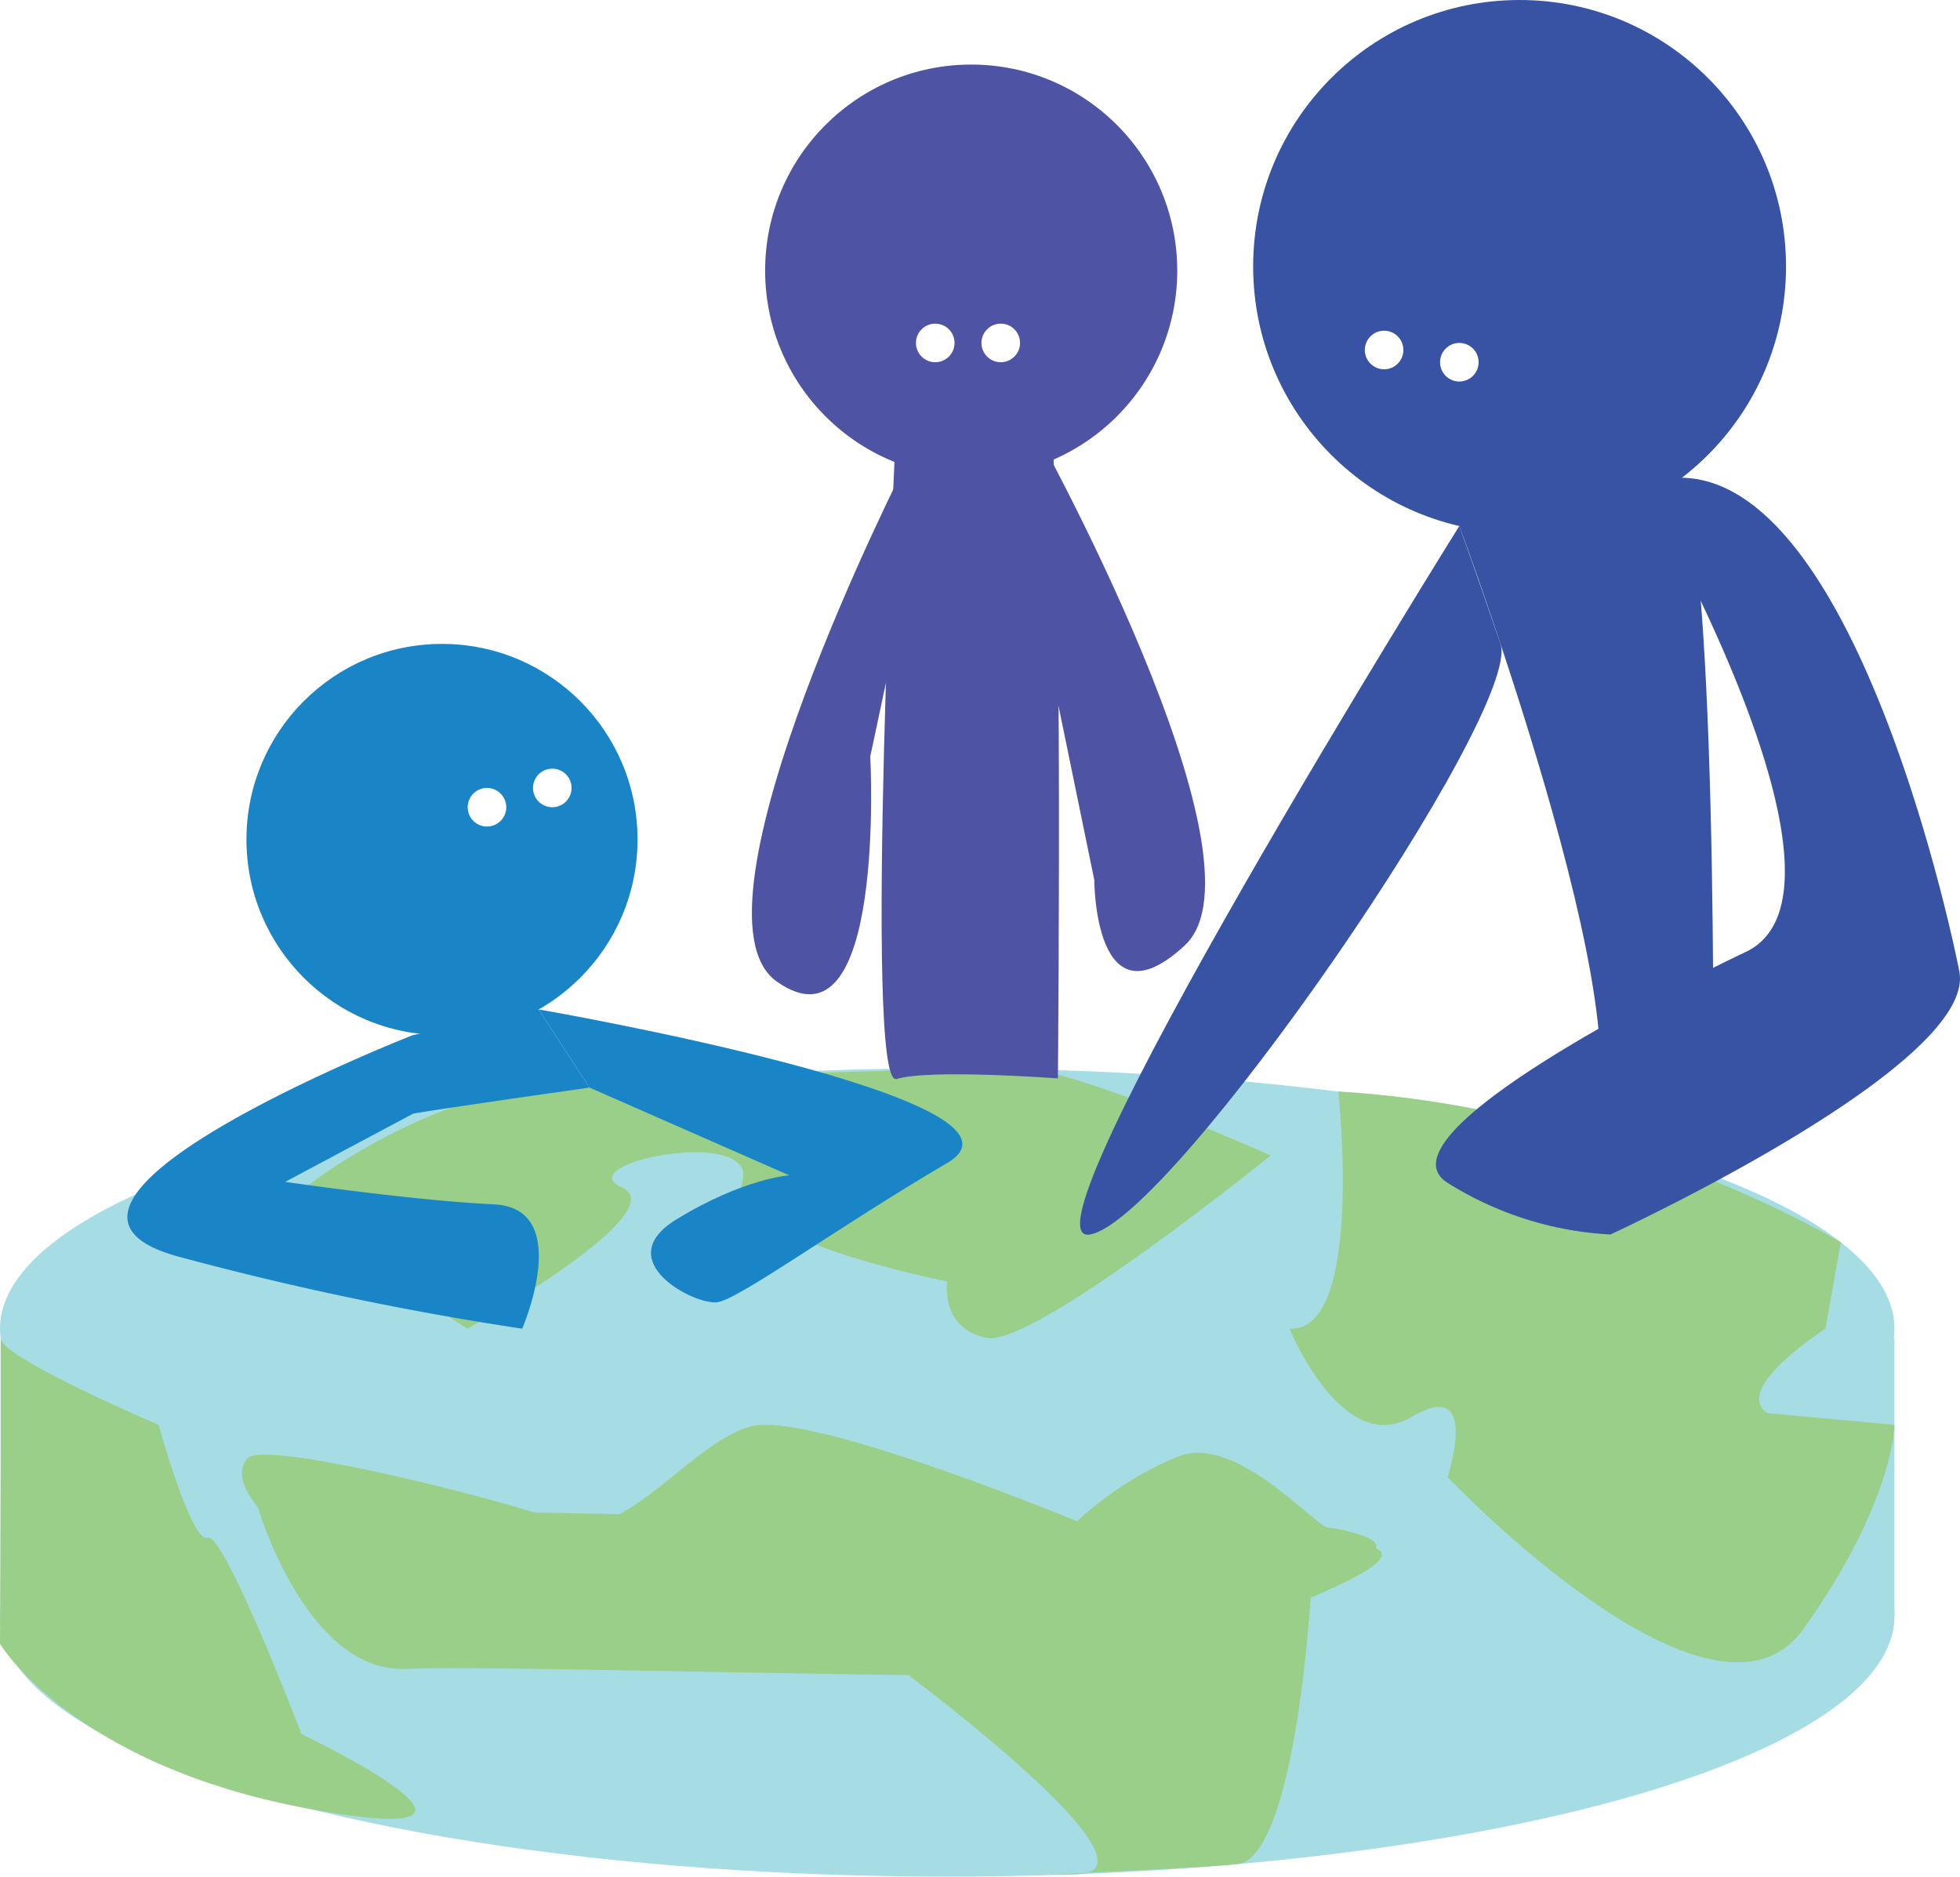<svg id="8f8b2dfb-e650-461a-81e9-2b62048713f8" data-name="Main" xmlns="http://www.w3.org/2000/svg" viewBox="0 0 260.541 249.444"><defs><style>.\38 ac68497-872c-410c-8b1a-3aae18149e8d{fill:#a6dde5;}.\39 a600914-6489-4f0b-9042-9676afd2ad45{fill:#9acf89;}.affadeb5-9e55-4e5e-9f80-0a935096b2ca{fill:#3852a4;}.\35 c1613a3-e5a1-49f6-9896-dea9e842c31f{fill:#fff;}.f3163107-3c45-45ad-9390-51025da33905{fill:#1985c7;}.\38 f2224fc-29dc-4c60-808d-6be53f89b4e1{fill:#4e53a3;}</style></defs><title>world</title><g id="45d1db9f-1074-4ad4-a082-969fcfe0ec28" data-name="Table"><ellipse class="8ac68497-872c-410c-8b1a-3aae18149e8d" cx="125.915" cy="214.839" rx="125.915" ry="34.606"/><rect class="8ac68497-872c-410c-8b1a-3aae18149e8d" x="0.093" y="177.878" width="251.736" height="36.961"/><ellipse class="8ac68497-872c-410c-8b1a-3aae18149e8d" cx="125.915" cy="176.611" rx="125.915" ry="34.606"/><path class="9a600914-6489-4f0b-9042-9676afd2ad45" d="M61.18,223.334s47.96,13.418,108.179,10.581,35.969-7.838,34.219-7.838-12.25-12.5-20-9.5a44.804,44.804,0,0,0-13.5,8.633s-35.25-14.633-43.25-12.633-17,15.75-25,12.75-39.75-11-42-8.5S61.18,223.334,61.18,223.334Z" transform="translate(-26.914 -22.995)"/><path class="9a600914-6489-4f0b-9042-9676afd2ad45" d="M204.813,168.078s3.515,32.056-6.485,31.528c0,0,7,17.222,16.25,11.722s4.75,8,4.75,8,47.25-5.25,42.5-8.5,7.75-11.222,7.75-11.222l2.034-11.501S241.993,170.286,204.813,168.078Z" transform="translate(-26.914 -22.995)"/><path class="9a600914-6489-4f0b-9042-9676afd2ad45" d="M162.579,165s-62.761.515-75.255,5.046-23.745,13.031-22.245,13.781,23.75.5,17.5,4.5,6.5,11.278,6.5,11.278,27.75-15.528,20.5-18.778,18.25-8.25,16-.75,27.25,13.25,27.25,13.25-1,6.25,5.25,7.5,37.75-24.25,37.75-24.25S169.583,164.904,162.579,165Z" transform="translate(-26.914 -22.995)"/><path class="9a600914-6489-4f0b-9042-9676afd2ad45" d="M61.18,223.334S67.667,245.5,81,244.833s98.333,2.363,98.667.015,36.486-13.259,30.199-16.015l-6.287-2.755Z" transform="translate(-26.914 -22.995)"/><path class="9a600914-6489-4f0b-9042-9676afd2ad45" d="M219.329,219.328S254.59,256.5,266.667,239.5s12.076-27.11,12.076-27.11l-16.915-1.562Z" transform="translate(-26.914 -22.995)"/><path class="9a600914-6489-4f0b-9042-9676afd2ad45" d="M27.007,217.167,26.914,241.5s9.639,16.214,41.42,21.991S67,253.5,67,253.5s-10.298-26.887-12.482-26.11S48,212.39,48,212.39s-20.998-8.952-20.993-11.518S27.007,217.167,27.007,217.167Z" transform="translate(-26.914 -22.995)"/><path class="9a600914-6489-4f0b-9042-9676afd2ad45" d="M147.665,245.654s35.106,26.164,22.384,26.463,13.574-.57,21.31-1.329,9.779-35.411,9.779-35.411Z" transform="translate(-26.914 -22.995)"/></g><g id="f17a2e60-704b-4cd4-95a2-ce3bbe06ba4f" data-name="Pointer"><circle class="affadeb5-9e55-4e5e-9f80-0a935096b2ca" cx="201.998" cy="35.417" r="35.417"/><path class="affadeb5-9e55-4e5e-9f80-0a935096b2ca" d="M220.902,92.909s28.098,75.468,15.512,80.819l18.171,5.496s1.043-78.809-4.107-92.728Z" transform="translate(-26.914 -22.995)"/><path class="affadeb5-9e55-4e5e-9f80-0a935096b2ca" d="M245.012,87.503s31.35,54.082,13.85,62.082c0,0-50.5,23.792-39.5,30.646a45.067,45.067,0,0,0,21.622,6.854s48.878-22.5,46.378-35S270.162,77.921,245.012,87.503Z" transform="translate(-26.914 -22.995)"/><path class="affadeb5-9e55-4e5e-9f80-0a935096b2ca" d="M220.902,92.909s-60.073,96.182-49.073,94.176,57.554-69.7,54.54-78.52S220.902,92.909,220.902,92.909Z" transform="translate(-26.914 -22.995)"/><circle class="5c1613a3-e5a1-49f6-9896-dea9e842c31f" cx="183.988" cy="46.523" r="2.565"/><circle class="5c1613a3-e5a1-49f6-9896-dea9e842c31f" cx="193.988" cy="48.148" r="2.565"/></g><g id="df05ed11-2605-484e-b8eb-6c9f9002e64c" data-name="Short"><circle class="f3163107-3c45-45ad-9390-51025da33905" cx="58.754" cy="111.583" r="25.994"/><path class="f3163107-3c45-45ad-9390-51025da33905" d="M81.829,160.572c-1,6.006-3.954,11.166,0,10.453s23.441-3.468,23.441-3.468L98.519,157.17Z" transform="translate(-26.914 -22.995)"/><path class="f3163107-3c45-45ad-9390-51025da33905" d="M81.829,160.572s-57.5,22.506-31,29.506a408.77,408.77,0,0,0,45.5,9.528s6.94-16.028-3.78-16.528-27.72-2.989-27.72-2.989l17-9.064Z" transform="translate(-26.914 -22.995)"/><path class="f3163107-3c45-45ad-9390-51025da33905" d="M98.519,157.17s68.81,11.908,54.31,20.408-27.5,18-30.5,18.5-14.5-5.5-5.5-11,15-5.854,15-5.854L105.27,167.557Z" transform="translate(-26.914 -22.995)"/><circle class="5c1613a3-e5a1-49f6-9896-dea9e842c31f" cx="64.733" cy="107.3" r="2.565"/><circle class="5c1613a3-e5a1-49f6-9896-dea9e842c31f" cx="73.415" cy="104.735" r="2.565"/></g><g id="e2830725-7538-4842-be7a-1fc23a10d58b" data-name="Stand"><circle class="8f2224fc-29dc-4c60-808d-6be53f89b4e1" cx="129.099" cy="35.974" r="27.391"/><path class="8f2224fc-29dc-4c60-808d-6be53f89b4e1" d="M167.541,166.34s-17.011-1.276-21.457.075,0-87.85,0-87.85,17.174-1.39,19.748-2.806S167.541,166.34,167.541,166.34Z" transform="translate(-26.914 -22.995)"/><path class="8f2224fc-29dc-4c60-808d-6be53f89b4e1" d="M163.939,79.098s32.535,58.312,20.486,69.539-12.049-8.685-12.049-8.685l-8.437-41.047Z" transform="translate(-26.914 -22.995)"/><path class="8f2224fc-29dc-4c60-808d-6be53f89b4e1" d="M147.447,84.419s-30.47,59.748-17.266,69.053c14.6,10.29,12.417-29.933,12.417-29.933l3.979-18.699.578-19.883Z" transform="translate(-26.914 -22.995)"/><circle class="5c1613a3-e5a1-49f6-9896-dea9e842c31f" cx="124.321" cy="45.583" r="2.565"/><circle class="5c1613a3-e5a1-49f6-9896-dea9e842c31f" cx="133.029" cy="45.583" r="2.565"/></g></svg>